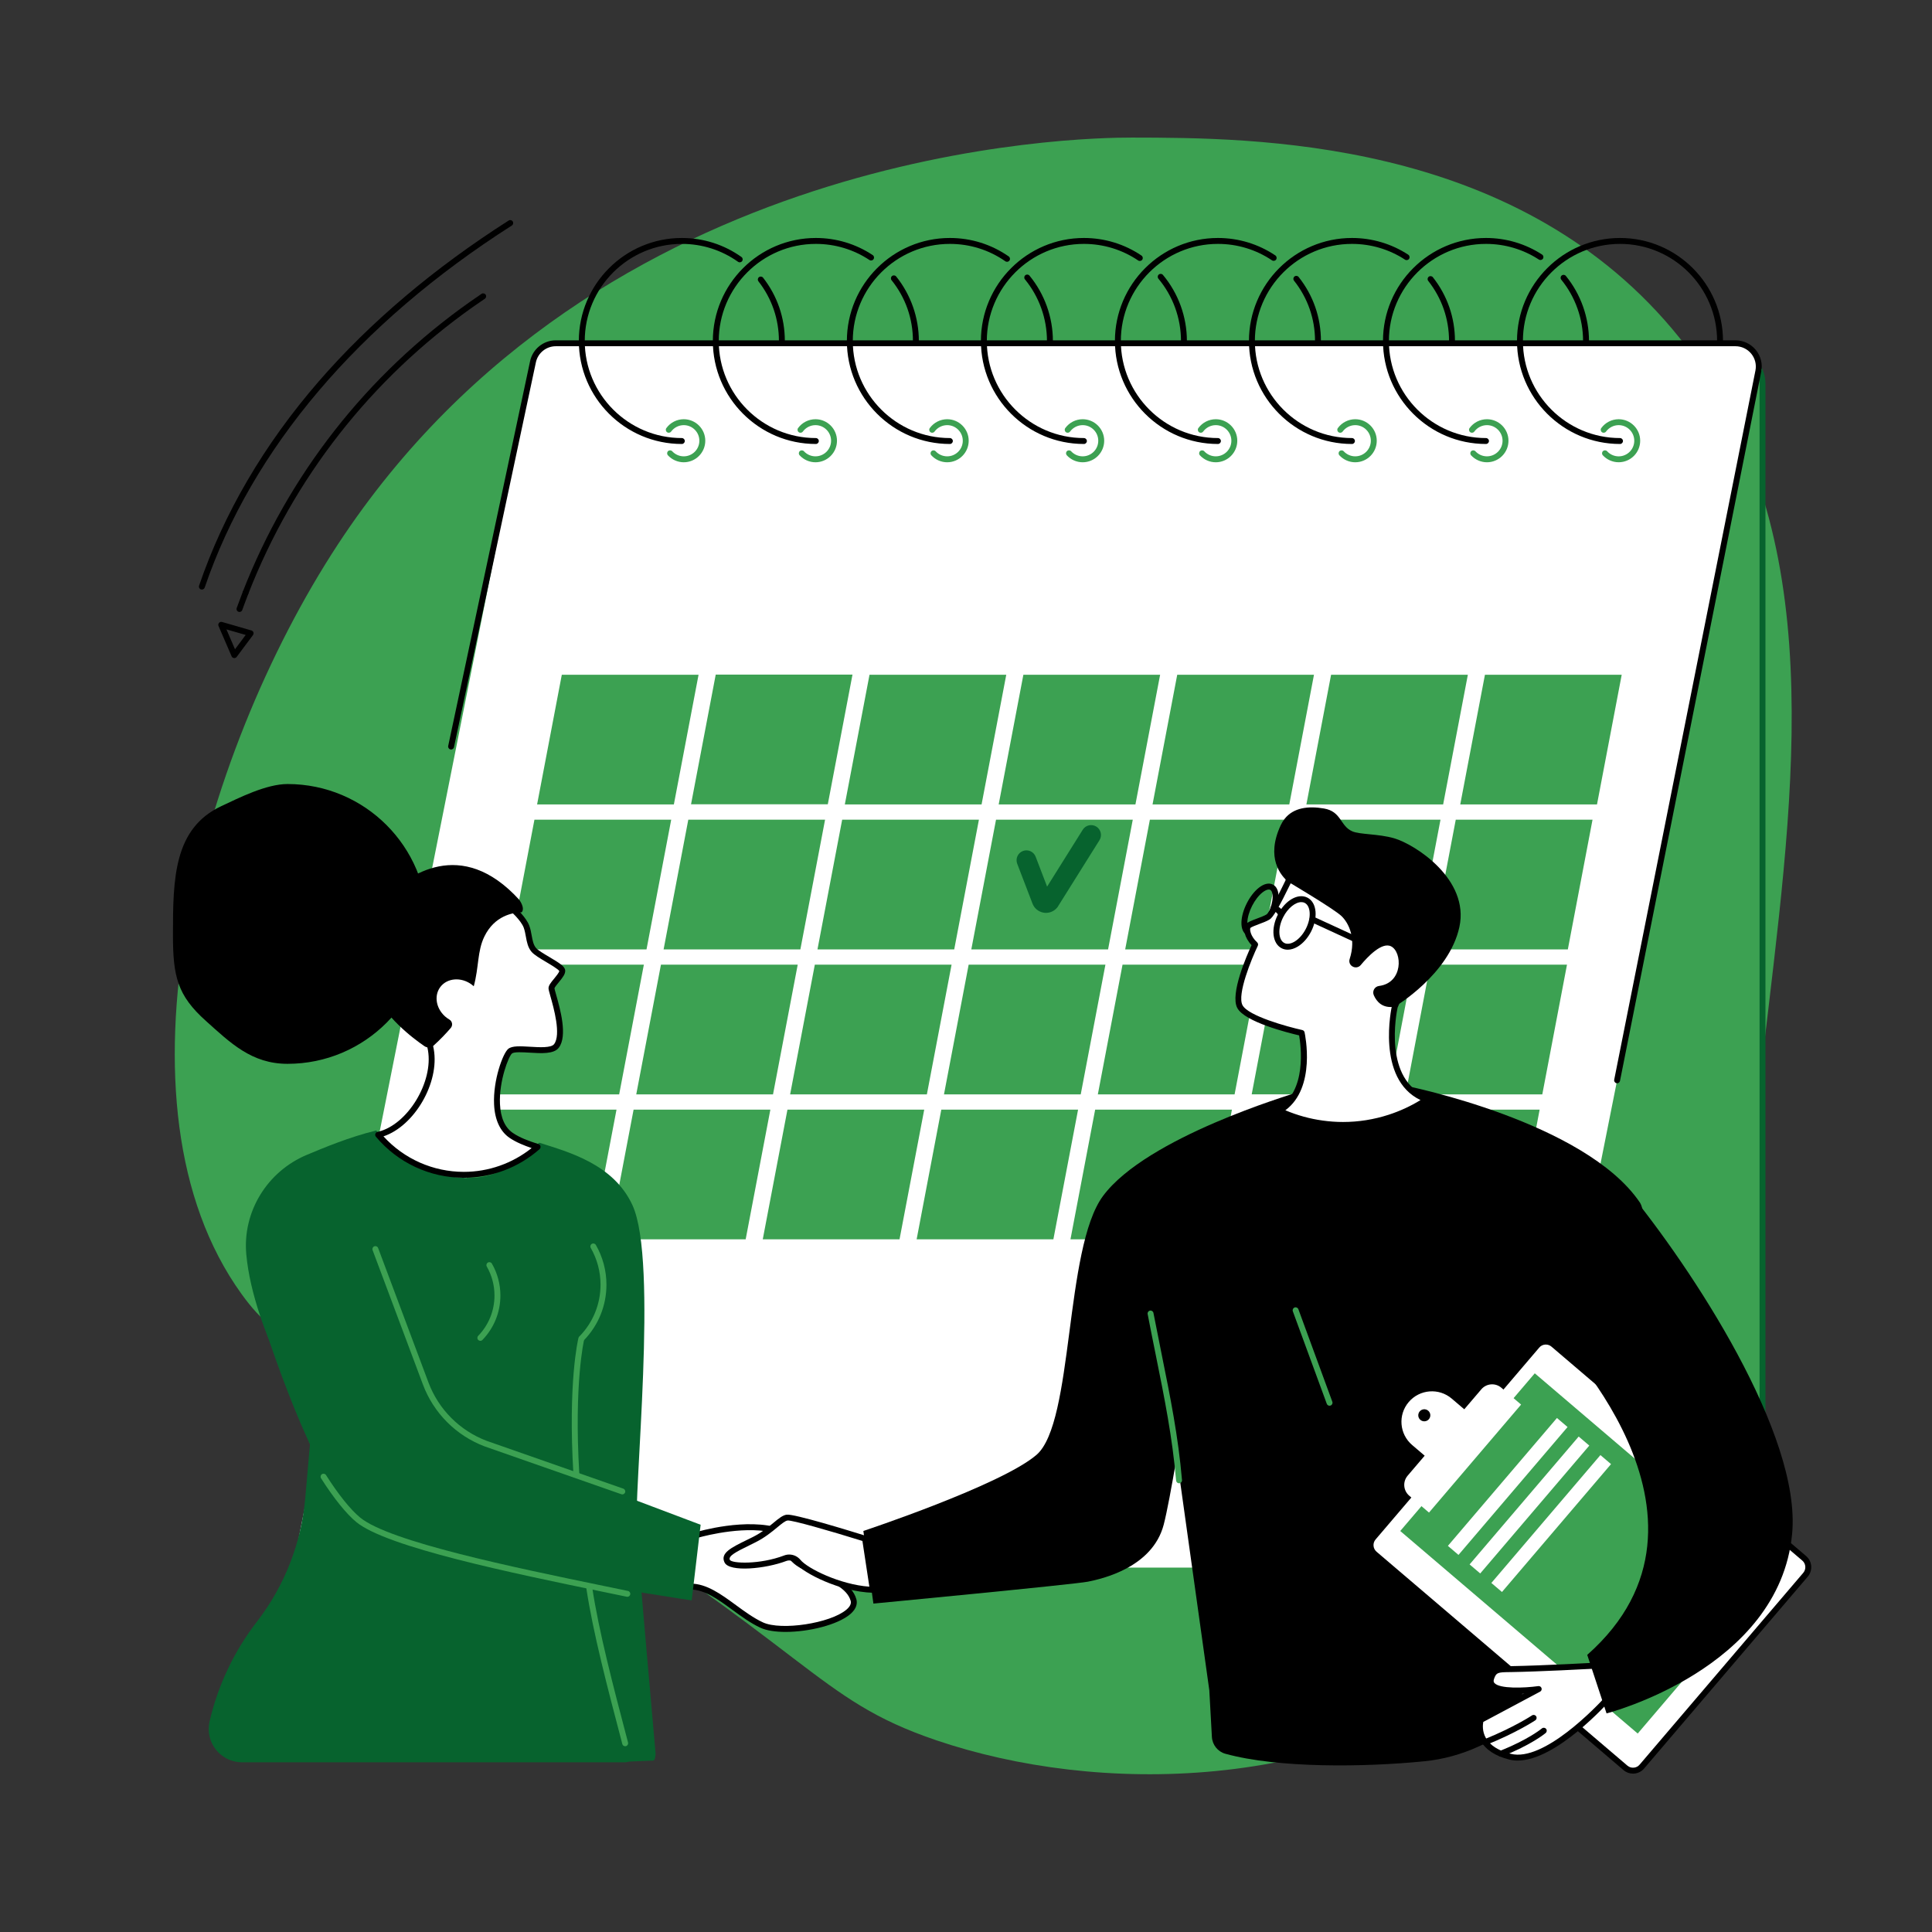 <svg xmlns="http://www.w3.org/2000/svg" xmlns:xlink="http://www.w3.org/1999/xlink" width="500" zoomAndPan="magnify" viewBox="0 0 375 375" height="500" preserveAspectRatio="xMidYMid meet" version="1.0"><rect x="0" y="0" width="375" height="375" fill="#333333" stroke="none"/><defs><clipPath id="faf6cc5843"><path d="M 33 26.625 L 348 26.625 L 348 345 L 33 345 Z M 33 26.625 " clip-rule="nonzero"/></clipPath></defs><g clip-path="url(#faf6cc5843)"><path fill="#3ca152" d="M 219.719 26.703 C 209.516 26.688 116.449 28.121 65.594 105.652 C 38.523 146.922 20.359 214.41 46.895 251.184 C 54.73 262.043 58.84 259.652 100.723 285.355 C 158.219 320.637 157.949 329.719 181.754 337.793 C 212.738 348.305 258.52 348.281 292.812 322.473 C 331.727 293.195 337.48 244.535 343.242 195.801 C 348.898 147.969 354.629 99.512 324.547 63.82 C 293.355 26.82 243.227 26.738 219.719 26.703 " fill-opacity="1" fill-rule="nonzero"/></g><path fill="#3ca152" d="M 297.035 291.016 L 336.223 291.016 C 339.469 291.016 342.102 288.406 342.102 285.191 L 342.102 75.121 C 342.102 71.535 339.168 68.625 335.551 68.625 L 236.254 68.625 L 297.035 291.016 " fill-opacity="1" fill-rule="nonzero"/><path fill="#3ca152" d="M 342.102 236.039 L 342.102 73.242 C 342.102 72.781 342.055 72.328 341.965 71.895 L 342.102 236.039 " fill-opacity="1" fill-rule="nonzero"/><path fill="#07632e" d="M 336.223 291.59 L 297.035 291.59 C 296.719 291.59 296.465 291.332 296.465 291.016 C 296.465 290.699 296.719 290.441 297.035 290.441 L 336.223 290.441 C 339.152 290.441 341.531 288.078 341.531 285.172 L 341.531 74.492 C 341.531 71.219 338.848 68.555 335.551 68.555 L 236.254 68.555 C 235.934 68.555 235.68 68.297 235.68 67.98 C 235.68 67.664 235.934 67.406 236.254 67.406 L 335.551 67.406 C 339.48 67.406 342.676 70.586 342.676 74.492 L 342.676 285.172 C 342.676 288.711 339.781 291.59 336.223 291.59 " fill-opacity="1" fill-rule="nonzero"/><path fill="#3ca152" d="M 341.965 71.895 C 341.344 68.922 338.707 66.691 335.551 66.691 L 236.254 66.691 L 341.965 71.895 " fill-opacity="1" fill-rule="nonzero"/><path fill="#ffffff" d="M 295.77 300.629 C 295.348 302.746 293.488 304.273 291.328 304.273 L 62.352 304.273 C 59.5 304.273 57.359 301.668 57.914 298.871 L 103.441 70.277 C 103.859 68.156 105.719 66.629 107.879 66.629 L 336.855 66.629 C 339.707 66.629 341.848 69.234 341.293 72.031 L 295.77 300.629 " fill-opacity="1" fill-rule="nonzero"/><path fill="#000000" d="M 313.879 210.262 C 313.844 210.262 313.805 210.258 313.766 210.25 C 313.457 210.188 313.254 209.887 313.316 209.574 L 340.73 71.918 C 340.961 70.758 340.66 69.562 339.91 68.645 C 339.152 67.727 338.043 67.203 336.855 67.203 L 107.879 67.203 C 106 67.203 104.367 68.543 104.004 70.387 L 88.121 145.02 C 88.055 145.332 87.75 145.531 87.438 145.465 C 87.129 145.398 86.93 145.094 86.996 144.781 L 102.879 70.156 C 103.348 67.785 105.453 66.055 107.879 66.055 L 336.855 66.055 C 338.387 66.055 339.82 66.734 340.797 67.918 C 341.766 69.102 342.152 70.641 341.855 72.145 L 314.441 209.797 C 314.387 210.07 314.148 210.262 313.879 210.262 " fill-opacity="1" fill-rule="nonzero"/><path fill="#3ca152" d="M 93.633 212.418 L 98.426 187.242 L 124.973 187.242 L 120.18 212.418 L 93.633 212.418 " fill-opacity="1" fill-rule="nonzero"/><path fill="#3ca152" d="M 123.496 212.418 L 128.289 187.242 L 154.836 187.242 L 150.043 212.418 L 123.496 212.418 " fill-opacity="1" fill-rule="nonzero"/><path fill="#3ca152" d="M 153.363 212.418 L 158.156 187.242 L 184.699 187.242 L 179.906 212.418 L 153.363 212.418 " fill-opacity="1" fill-rule="nonzero"/><path fill="#3ca152" d="M 183.227 212.418 L 188.016 187.242 L 214.562 187.242 L 209.77 212.418 L 183.227 212.418 " fill-opacity="1" fill-rule="nonzero"/><path fill="#3ca152" d="M 213.09 212.418 L 217.883 187.242 L 244.426 187.242 L 239.633 212.418 L 213.09 212.418 " fill-opacity="1" fill-rule="nonzero"/><path fill="#3ca152" d="M 242.953 212.414 L 247.742 187.242 L 274.289 187.242 L 269.496 212.414 L 242.953 212.414 " fill-opacity="1" fill-rule="nonzero"/><path fill="#3ca152" d="M 272.816 212.418 L 277.609 187.242 L 304.152 187.242 L 299.359 212.418 L 272.816 212.418 " fill-opacity="1" fill-rule="nonzero"/><path fill="#3ca152" d="M 88.324 240.551 L 93.117 215.379 L 119.664 215.379 L 114.871 240.551 L 88.324 240.551 " fill-opacity="1" fill-rule="nonzero"/><path fill="#3ca152" d="M 118.188 240.551 L 122.98 215.379 L 149.527 215.379 L 144.734 240.551 L 118.188 240.551 " fill-opacity="1" fill-rule="nonzero"/><path fill="#3ca152" d="M 148.051 240.551 L 152.844 215.379 L 179.391 215.379 L 174.598 240.551 L 148.051 240.551 " fill-opacity="1" fill-rule="nonzero"/><path fill="#3ca152" d="M 177.918 240.551 L 182.707 215.379 L 209.254 215.379 L 204.461 240.551 L 177.918 240.551 " fill-opacity="1" fill-rule="nonzero"/><path fill="#3ca152" d="M 207.777 240.551 L 212.57 215.379 L 239.117 215.379 L 234.324 240.551 L 207.777 240.551 " fill-opacity="1" fill-rule="nonzero"/><path fill="#3ca152" d="M 237.645 240.551 L 242.438 215.379 L 268.98 215.379 L 264.188 240.551 L 237.645 240.551 " fill-opacity="1" fill-rule="nonzero"/><path fill="#3ca152" d="M 267.508 240.551 L 272.301 215.379 L 298.844 215.379 L 294.051 240.551 L 267.508 240.551 " fill-opacity="1" fill-rule="nonzero"/><path fill="#3ca152" d="M 104.25 156.141 L 109.047 130.965 L 135.59 130.965 L 130.797 156.141 L 104.25 156.141 " fill-opacity="1" fill-rule="nonzero"/><path fill="#3ca152" d="M 134.129 156.113 L 138.922 130.938 L 165.469 130.938 L 160.676 156.113 L 134.129 156.113 " fill-opacity="1" fill-rule="nonzero"/><path fill="#3ca152" d="M 163.98 156.141 L 168.773 130.965 L 195.316 130.965 L 190.523 156.141 L 163.98 156.141 " fill-opacity="1" fill-rule="nonzero"/><path fill="#3ca152" d="M 193.844 156.141 L 198.637 130.965 L 225.18 130.965 L 220.387 156.141 L 193.844 156.141 " fill-opacity="1" fill-rule="nonzero"/><path fill="#3ca152" d="M 223.707 156.141 L 228.5 130.965 L 255.043 130.965 L 250.25 156.141 L 223.707 156.141 " fill-opacity="1" fill-rule="nonzero"/><path fill="#3ca152" d="M 253.57 156.141 L 258.363 130.965 L 284.91 130.965 L 280.113 156.141 L 253.57 156.141 " fill-opacity="1" fill-rule="nonzero"/><path fill="#3ca152" d="M 283.434 156.141 L 288.227 130.965 L 314.773 130.965 L 309.977 156.141 L 283.434 156.141 " fill-opacity="1" fill-rule="nonzero"/><path fill="#3ca152" d="M 98.941 184.277 L 103.734 159.102 L 130.281 159.102 L 125.488 184.277 L 98.941 184.277 " fill-opacity="1" fill-rule="nonzero"/><path fill="#3ca152" d="M 128.805 184.277 L 133.598 159.102 L 160.145 159.102 L 155.352 184.277 L 128.805 184.277 " fill-opacity="1" fill-rule="nonzero"/><path fill="#3ca152" d="M 158.672 184.277 L 163.465 159.102 L 190.008 159.102 L 185.215 184.277 L 158.672 184.277 " fill-opacity="1" fill-rule="nonzero"/><path fill="#3ca152" d="M 188.531 184.277 L 193.328 159.102 L 219.871 159.102 L 215.078 184.277 L 188.531 184.277 " fill-opacity="1" fill-rule="nonzero"/><path fill="#3ca152" d="M 218.398 184.277 L 223.191 159.102 L 249.734 159.102 L 244.941 184.277 L 218.398 184.277 " fill-opacity="1" fill-rule="nonzero"/><path fill="#3ca152" d="M 277.77 184.277 L 282.562 159.102 L 309.109 159.102 L 304.316 184.277 L 277.77 184.277 " fill-opacity="1" fill-rule="nonzero"/><path fill="#3ca152" d="M 248.262 184.277 L 253.055 159.102 L 279.598 159.102 L 274.805 184.277 L 248.262 184.277 " fill-opacity="1" fill-rule="nonzero"/><path fill="#000000" d="M 151.762 66.758 C 151.445 66.758 151.188 66.5 151.188 66.184 C 151.188 61.945 149.812 57.941 147.215 54.609 C 147.02 54.355 147.062 53.996 147.312 53.801 C 147.562 53.605 147.926 53.652 148.117 53.902 C 150.875 57.438 152.336 61.688 152.336 66.184 C 152.336 66.5 152.078 66.758 151.762 66.758 " fill-opacity="1" fill-rule="nonzero"/><path fill="#000000" d="M 132.344 86.176 C 121.32 86.176 112.352 77.207 112.352 66.184 C 112.352 55.16 121.32 46.191 132.344 46.191 C 136.52 46.191 140.52 47.469 143.914 49.879 C 144.172 50.062 144.234 50.418 144.047 50.68 C 143.863 50.938 143.508 50.996 143.25 50.812 C 140.051 48.539 136.281 47.34 132.344 47.34 C 121.953 47.34 113.5 55.793 113.5 66.184 C 113.5 76.574 121.953 85.027 132.344 85.027 C 132.66 85.027 132.918 85.285 132.918 85.602 C 132.918 85.918 132.66 86.176 132.344 86.176 " fill-opacity="1" fill-rule="nonzero"/><path fill="#000000" d="M 177.773 66.758 C 177.457 66.758 177.199 66.5 177.199 66.184 C 177.199 61.844 175.766 57.766 173.051 54.387 C 172.855 54.141 172.895 53.777 173.141 53.578 C 173.387 53.379 173.746 53.418 173.949 53.668 C 176.785 57.199 178.348 61.645 178.348 66.184 C 178.348 66.5 178.094 66.758 177.773 66.758 " fill-opacity="1" fill-rule="nonzero"/><path fill="#000000" d="M 158.359 86.176 C 147.332 86.176 138.363 77.207 138.363 66.184 C 138.363 55.16 147.332 46.191 158.359 46.191 C 162.305 46.191 166.117 47.34 169.391 49.512 C 169.656 49.684 169.73 50.043 169.555 50.305 C 169.379 50.57 169.023 50.645 168.758 50.465 C 165.672 48.422 162.074 47.34 158.359 47.34 C 147.969 47.34 139.512 55.793 139.512 66.184 C 139.512 76.574 147.969 85.027 158.359 85.027 C 158.676 85.027 158.93 85.285 158.93 85.602 C 158.93 85.918 158.676 86.176 158.359 86.176 " fill-opacity="1" fill-rule="nonzero"/><path fill="#000000" d="M 203.789 66.758 C 203.473 66.758 203.215 66.5 203.215 66.184 C 203.215 61.832 201.699 57.586 198.941 54.23 C 198.738 53.984 198.773 53.621 199.016 53.422 C 199.266 53.219 199.625 53.254 199.824 53.5 C 202.754 57.062 204.367 61.566 204.367 66.184 C 204.367 66.5 204.109 66.758 203.789 66.758 " fill-opacity="1" fill-rule="nonzero"/><path fill="#000000" d="M 184.371 86.176 C 173.348 86.176 164.379 77.207 164.379 66.184 C 164.379 55.16 173.348 46.191 184.371 46.191 C 188.48 46.191 192.43 47.43 195.793 49.773 C 196.051 49.953 196.117 50.309 195.934 50.57 C 195.754 50.832 195.395 50.895 195.133 50.711 C 191.969 48.504 188.246 47.34 184.371 47.34 C 173.98 47.34 165.527 55.793 165.527 66.184 C 165.527 76.574 173.98 85.027 184.371 85.027 C 184.688 85.027 184.945 85.285 184.945 85.602 C 184.945 85.918 184.688 86.176 184.371 86.176 " fill-opacity="1" fill-rule="nonzero"/><path fill="#000000" d="M 229.805 66.758 C 229.488 66.758 229.23 66.5 229.23 66.184 C 229.23 61.77 227.676 57.477 224.848 54.098 C 224.645 53.855 224.676 53.492 224.918 53.289 C 225.16 53.086 225.523 53.117 225.727 53.363 C 228.727 56.949 230.375 61.504 230.375 66.184 C 230.375 66.5 230.121 66.758 229.805 66.758 " fill-opacity="1" fill-rule="nonzero"/><path fill="#000000" d="M 210.387 86.176 C 199.359 86.176 190.395 77.207 190.395 66.184 C 190.395 55.16 199.359 46.191 210.387 46.191 C 214.391 46.191 218.258 47.371 221.562 49.605 C 221.824 49.785 221.895 50.141 221.715 50.402 C 221.539 50.664 221.184 50.734 220.922 50.559 C 217.805 48.453 214.16 47.34 210.387 47.34 C 199.996 47.34 191.543 55.793 191.543 66.184 C 191.543 76.574 199.996 85.027 210.387 85.027 C 210.703 85.027 210.961 85.285 210.961 85.602 C 210.961 85.918 210.703 86.176 210.387 86.176 " fill-opacity="1" fill-rule="nonzero"/><path fill="#000000" d="M 255.82 66.758 C 255.5 66.758 255.246 66.504 255.246 66.184 C 255.246 61.883 253.832 57.836 251.164 54.473 C 250.969 54.227 251.012 53.867 251.258 53.668 C 251.508 53.473 251.867 53.512 252.062 53.762 C 254.898 57.328 256.391 61.621 256.391 66.184 C 256.391 66.504 256.133 66.758 255.82 66.758 " fill-opacity="1" fill-rule="nonzero"/><path fill="#000000" d="M 236.398 86.176 C 225.375 86.176 216.406 77.207 216.406 66.184 C 216.406 55.16 225.375 46.191 236.398 46.191 C 240.391 46.191 244.242 47.363 247.543 49.578 C 247.805 49.758 247.875 50.113 247.695 50.379 C 247.52 50.641 247.164 50.711 246.902 50.535 C 243.793 48.445 240.16 47.34 236.398 47.34 C 226.012 47.34 217.555 55.793 217.555 66.184 C 217.555 76.574 226.012 85.027 236.398 85.027 C 236.719 85.027 236.973 85.285 236.973 85.602 C 236.973 85.918 236.719 86.176 236.398 86.176 " fill-opacity="1" fill-rule="nonzero"/><path fill="#000000" d="M 281.832 66.758 C 281.516 66.758 281.258 66.5 281.258 66.184 C 281.258 61.906 279.859 57.875 277.219 54.523 C 277.023 54.277 277.066 53.914 277.312 53.719 C 277.562 53.523 277.926 53.566 278.121 53.812 C 280.926 57.371 282.406 61.648 282.406 66.184 C 282.406 66.5 282.148 66.758 281.832 66.758 " fill-opacity="1" fill-rule="nonzero"/><path fill="#000000" d="M 262.414 86.176 C 251.391 86.176 242.422 77.207 242.422 66.184 C 242.422 55.16 251.391 46.191 262.414 46.191 C 266.312 46.191 270.094 47.312 273.34 49.438 C 273.605 49.609 273.68 49.969 273.504 50.23 C 273.332 50.5 272.977 50.57 272.715 50.398 C 269.652 48.395 266.09 47.34 262.414 47.34 C 252.023 47.34 243.57 55.793 243.57 66.184 C 243.57 76.574 252.023 85.027 262.414 85.027 C 262.73 85.027 262.988 85.285 262.988 85.602 C 262.988 85.918 262.73 86.176 262.414 86.176 " fill-opacity="1" fill-rule="nonzero"/><path fill="#000000" d="M 307.848 66.758 C 307.531 66.758 307.273 66.5 307.273 66.184 C 307.273 61.855 305.77 57.629 303.039 54.285 C 302.84 54.035 302.879 53.676 303.121 53.477 C 303.367 53.273 303.73 53.312 303.93 53.555 C 306.824 57.105 308.422 61.594 308.422 66.184 C 308.422 66.5 308.164 66.758 307.848 66.758 " fill-opacity="1" fill-rule="nonzero"/><path fill="#000000" d="M 288.43 86.176 C 277.406 86.176 268.438 77.207 268.438 66.184 C 268.438 55.16 277.406 46.191 288.43 46.191 C 292.309 46.191 296.074 47.305 299.316 49.41 C 299.582 49.586 299.656 49.941 299.484 50.207 C 299.309 50.473 298.953 50.547 298.688 50.375 C 295.637 48.391 292.086 47.34 288.43 47.34 C 278.039 47.34 269.586 55.793 269.586 66.184 C 269.586 76.574 278.039 85.027 288.43 85.027 C 288.746 85.027 289.004 85.285 289.004 85.602 C 289.004 85.918 288.746 86.176 288.43 86.176 " fill-opacity="1" fill-rule="nonzero"/><path fill="#000000" d="M 314.445 86.176 C 303.422 86.176 294.449 77.207 294.449 66.184 C 294.449 55.16 303.422 46.191 314.445 46.191 C 325.469 46.191 334.434 55.16 334.434 66.184 C 334.434 66.5 334.176 66.758 333.859 66.758 C 333.547 66.758 333.289 66.5 333.289 66.184 C 333.289 55.793 324.836 47.34 314.445 47.34 C 304.055 47.34 295.598 55.793 295.598 66.184 C 295.598 76.574 304.055 85.027 314.445 85.027 C 314.762 85.027 315.016 85.285 315.016 85.602 C 315.016 85.918 314.762 86.176 314.445 86.176 " fill-opacity="1" fill-rule="nonzero"/><path fill="#3ca152" d="M 132.715 89.727 C 131.551 89.727 130.43 89.234 129.641 88.375 C 129.426 88.137 129.441 87.777 129.672 87.562 C 129.906 87.348 130.27 87.363 130.484 87.598 C 131.059 88.219 131.871 88.574 132.715 88.574 C 134.387 88.574 135.746 87.219 135.746 85.547 C 135.746 83.879 134.387 82.52 132.715 82.52 C 131.754 82.52 130.84 82.984 130.27 83.762 C 130.082 84.02 129.723 84.074 129.469 83.887 C 129.211 83.699 129.156 83.34 129.344 83.086 C 130.129 82.012 131.387 81.371 132.715 81.371 C 135.02 81.371 136.895 83.246 136.895 85.547 C 136.895 87.852 135.02 89.727 132.715 89.727 " fill-opacity="1" fill-rule="nonzero"/><path fill="#3ca152" d="M 158.281 89.727 C 157.117 89.727 155.992 89.234 155.203 88.371 C 154.988 88.137 155.004 87.777 155.238 87.562 C 155.473 87.348 155.836 87.363 156.051 87.598 C 156.621 88.219 157.438 88.574 158.281 88.574 C 159.953 88.574 161.312 87.219 161.312 85.547 C 161.312 83.879 159.953 82.52 158.281 82.52 C 157.32 82.52 156.406 82.984 155.836 83.762 C 155.648 84.02 155.289 84.074 155.035 83.887 C 154.777 83.699 154.723 83.34 154.906 83.086 C 155.691 82.012 156.953 81.371 158.281 81.371 C 160.586 81.371 162.457 83.246 162.457 85.547 C 162.457 87.852 160.586 89.727 158.281 89.727 " fill-opacity="1" fill-rule="nonzero"/><path fill="#3ca152" d="M 183.848 89.727 C 182.68 89.727 181.559 89.234 180.77 88.375 C 180.555 88.137 180.57 87.777 180.805 87.562 C 181.035 87.348 181.402 87.363 181.613 87.598 C 182.188 88.219 183 88.574 183.848 88.574 C 185.516 88.574 186.875 87.219 186.875 85.547 C 186.875 83.879 185.516 82.52 183.848 82.52 C 182.887 82.52 181.969 82.984 181.398 83.762 C 181.211 84.02 180.855 84.074 180.598 83.887 C 180.344 83.699 180.285 83.34 180.473 83.086 C 181.258 82.012 182.52 81.371 183.848 81.371 C 186.148 81.371 188.023 83.246 188.023 85.547 C 188.023 87.852 186.148 89.727 183.848 89.727 " fill-opacity="1" fill-rule="nonzero"/><path fill="#3ca152" d="M 210.145 89.727 C 208.98 89.727 207.855 89.234 207.066 88.375 C 206.855 88.137 206.867 87.777 207.102 87.562 C 207.336 87.348 207.699 87.363 207.914 87.598 C 208.484 88.219 209.297 88.574 210.145 88.574 C 211.816 88.574 213.172 87.219 213.172 85.547 C 213.172 83.879 211.816 82.52 210.145 82.52 C 209.184 82.52 208.27 82.984 207.699 83.762 C 207.512 84.02 207.152 84.074 206.898 83.887 C 206.641 83.699 206.586 83.34 206.773 83.086 C 207.555 82.012 208.816 81.371 210.145 81.371 C 212.449 81.371 214.324 83.246 214.324 85.547 C 214.324 87.852 212.449 89.727 210.145 89.727 " fill-opacity="1" fill-rule="nonzero"/><path fill="#3ca152" d="M 235.98 89.727 C 234.812 89.727 233.691 89.234 232.902 88.375 C 232.688 88.137 232.703 87.777 232.938 87.562 C 233.172 87.348 233.535 87.363 233.75 87.598 C 234.32 88.219 235.133 88.574 235.98 88.574 C 237.652 88.574 239.008 87.219 239.008 85.547 C 239.008 83.879 237.652 82.52 235.98 82.52 C 235.02 82.52 234.105 82.984 233.535 83.762 C 233.348 84.02 232.984 84.074 232.73 83.887 C 232.477 83.699 232.422 83.34 232.605 83.086 C 233.391 82.012 234.652 81.371 235.98 81.371 C 238.285 81.371 240.156 83.246 240.156 85.547 C 240.156 87.852 238.285 89.727 235.98 89.727 " fill-opacity="1" fill-rule="nonzero"/><path fill="#3ca152" d="M 263.051 89.727 C 261.883 89.727 260.762 89.234 259.973 88.375 C 259.758 88.137 259.773 87.777 260.008 87.562 C 260.242 87.348 260.605 87.363 260.816 87.598 C 261.391 88.219 262.203 88.574 263.051 88.574 C 264.719 88.574 266.078 87.219 266.078 85.547 C 266.078 83.879 264.719 82.52 263.051 82.52 C 262.086 82.52 261.172 82.984 260.605 83.762 C 260.418 84.02 260.055 84.074 259.801 83.887 C 259.547 83.699 259.488 83.34 259.676 83.086 C 260.461 82.012 261.723 81.371 263.051 81.371 C 265.355 81.371 267.227 83.246 267.227 85.547 C 267.227 87.852 265.355 89.727 263.051 89.727 " fill-opacity="1" fill-rule="nonzero"/><path fill="#3ca152" d="M 288.613 89.727 C 287.449 89.727 286.328 89.234 285.535 88.375 C 285.324 88.137 285.34 87.777 285.57 87.562 C 285.805 87.348 286.168 87.363 286.383 87.598 C 286.957 88.219 287.77 88.574 288.613 88.574 C 290.281 88.574 291.645 87.219 291.645 85.547 C 291.645 83.879 290.281 82.52 288.613 82.52 C 287.652 82.52 286.738 82.984 286.168 83.762 C 285.98 84.02 285.621 84.074 285.367 83.887 C 285.113 83.699 285.055 83.34 285.242 83.086 C 286.027 82.012 287.285 81.371 288.613 81.371 C 290.918 81.371 292.793 83.246 292.793 85.547 C 292.793 87.852 290.918 89.727 288.613 89.727 " fill-opacity="1" fill-rule="nonzero"/><path fill="#3ca152" d="M 314.18 89.723 C 313.016 89.723 311.895 89.23 311.105 88.371 C 310.891 88.137 310.906 87.773 311.141 87.559 C 311.371 87.344 311.734 87.359 311.949 87.594 C 312.52 88.219 313.336 88.578 314.18 88.578 C 315.852 88.578 317.211 87.219 317.211 85.547 C 317.211 83.879 315.852 82.52 314.18 82.52 C 313.219 82.52 312.305 82.984 311.734 83.762 C 311.547 84.02 311.188 84.074 310.934 83.887 C 310.676 83.699 310.621 83.34 310.809 83.086 C 311.594 82.012 312.852 81.371 314.18 81.371 C 316.484 81.371 318.359 83.246 318.359 85.547 C 318.359 87.852 316.484 89.723 314.18 89.723 " fill-opacity="1" fill-rule="nonzero"/><path fill="#07632e" d="M 203.023 177.188 C 202.852 177.188 202.68 177.172 202.508 177.137 C 201.52 176.953 200.711 176.258 200.379 175.312 L 197.441 167.652 C 197.062 166.664 197.555 165.559 198.543 165.18 C 199.531 164.801 200.637 165.293 201.016 166.281 L 203.242 172.094 L 210.16 161.051 C 210.723 160.152 211.902 159.883 212.801 160.445 C 213.695 161.004 213.965 162.188 213.406 163.082 L 205.27 176.066 L 205.191 176.164 C 204.652 176.816 203.855 177.188 203.023 177.188 " fill-opacity="1" fill-rule="nonzero"/><path fill="#000000" d="M 47.664 115.629 C 47.594 115.629 47.523 115.617 47.457 115.59 C 47.16 115.473 47.016 115.141 47.129 114.844 C 55.969 92.176 71.191 72.738 91.148 58.637 C 91.906 58.098 92.688 57.559 93.465 57.035 C 93.727 56.859 94.082 56.926 94.262 57.191 C 94.438 57.453 94.371 57.809 94.105 57.988 C 93.336 58.508 92.562 59.043 91.809 59.57 C 72.035 73.547 56.957 92.801 48.199 115.262 C 48.109 115.488 47.895 115.629 47.664 115.629 " fill-opacity="1" fill-rule="nonzero"/><path fill="#000000" d="M 46.484 118.781 C 46.422 118.781 46.355 118.77 46.293 118.746 C 45.992 118.641 45.836 118.312 45.945 118.012 C 46.32 116.969 46.719 115.902 47.129 114.844 C 47.246 114.551 47.578 114.402 47.875 114.52 C 48.168 114.633 48.316 114.965 48.199 115.262 C 47.793 116.309 47.395 117.363 47.023 118.398 C 46.941 118.637 46.719 118.781 46.484 118.781 " fill-opacity="1" fill-rule="nonzero"/><path fill="#000000" d="M 39.188 114.434 C 39.125 114.434 39.062 114.426 39 114.406 C 38.699 114.305 38.539 113.977 38.641 113.676 C 43.449 99.609 51.246 86.289 61.824 74.078 C 71.77 62.598 84.188 52.078 98.73 42.805 C 98.996 42.637 99.352 42.715 99.523 42.98 C 99.695 43.25 99.617 43.605 99.348 43.773 C 69.562 62.766 48.945 87.066 39.73 114.047 C 39.648 114.289 39.426 114.434 39.188 114.434 " fill-opacity="1" fill-rule="nonzero"/><path fill="#000000" d="M 43.953 122.164 L 45.613 126.023 L 47.688 123.242 Z M 45.48 127.734 C 45.457 127.734 45.438 127.734 45.414 127.73 C 45.211 127.707 45.035 127.578 44.953 127.387 L 42.418 121.504 C 42.328 121.301 42.367 121.066 42.512 120.898 C 42.66 120.73 42.891 120.664 43.105 120.727 L 48.801 122.371 C 48.984 122.422 49.125 122.559 49.188 122.738 C 49.246 122.918 49.215 123.113 49.102 123.266 L 45.941 127.504 C 45.832 127.648 45.66 127.734 45.48 127.734 " fill-opacity="1" fill-rule="nonzero"/><path fill="#07632e" d="M 60.496 276.512 L 59.25 290.777 C 58.484 299.508 55.23 307.832 49.871 314.762 C 45.395 320.551 42.289 327.176 40.676 334.141 C 39.738 338.195 42.832 342.062 46.992 342.062 L 121.465 342.062 L 122.168 341.918 L 126.781 341.727 C 127.156 341.727 127.273 340.625 127.242 340.254 C 126.805 335.328 124.184 305.711 123.59 297.824 C 122.945 289.215 127.801 244.914 122.762 233.93 C 119.086 225.922 110.301 223.594 104.668 221.797 C 100.414 225.535 97.031 228.629 90.922 228.629 C 83.488 228.629 77.453 224.707 73.023 219.426 C 67.766 220.707 62.852 222.781 59.578 224.148 C 51.867 227.367 47.035 235.199 47.809 243.52 C 49.227 258.723 60.496 276.512 60.496 276.512 " fill-opacity="1" fill-rule="nonzero"/><path fill="#ffffff" d="M 135.227 297.949 C 135.227 297.949 144.883 295.059 151.363 297.246 C 151.363 297.246 152.141 301.402 154.887 303.375 C 157.633 305.348 164.539 306.543 165.668 310.562 C 166.793 314.578 152.703 317.676 147.84 315.422 C 142.977 313.168 138.75 307.953 134.031 307.953 C 129.309 307.953 135.227 297.949 135.227 297.949 " fill-opacity="1" fill-rule="nonzero"/><path fill="#000000" d="M 135.605 298.438 C 134.105 301.035 132.141 305.461 132.969 306.91 C 133.082 307.113 133.316 307.379 134.031 307.379 C 137.145 307.379 139.914 309.406 142.844 311.551 C 144.535 312.789 146.285 314.07 148.082 314.902 C 151.625 316.543 161.168 315.09 164.293 312.43 C 164.992 311.836 165.266 311.258 165.113 310.715 C 164.426 308.27 161.18 306.906 158.312 305.703 C 156.863 305.094 155.496 304.52 154.551 303.84 C 152.09 302.074 151.129 298.766 150.875 297.688 C 145.168 295.941 137.027 298.043 135.605 298.438 Z M 152.48 316.754 C 150.539 316.754 148.801 316.5 147.598 315.945 C 145.699 315.062 143.902 313.746 142.164 312.48 C 139.391 310.445 136.77 308.527 134.031 308.527 C 132.82 308.527 132.242 307.957 131.969 307.48 C 130.516 304.93 134.297 298.395 134.734 297.656 C 134.809 297.531 134.926 297.441 135.062 297.398 C 135.465 297.277 144.969 294.484 151.547 296.699 C 151.742 296.766 151.891 296.934 151.926 297.137 C 151.938 297.18 152.699 301.098 155.223 302.906 C 156.059 303.508 157.371 304.062 158.758 304.645 C 161.863 305.945 165.383 307.426 166.219 310.406 C 166.414 311.102 166.367 312.168 165.035 313.305 C 162.586 315.391 156.988 316.754 152.48 316.754 " fill-opacity="1" fill-rule="nonzero"/><path fill="#07632e" d="M 72.859 242.445 L 82.625 268.527 C 84.645 273.918 88.891 278.176 94.277 280.211 L 135.992 295.953 L 134.258 310.633 C 134.258 310.633 78.82 302.594 69.543 295.004 C 60.863 287.902 51.078 256.652 51.078 256.652 L 72.859 242.445 " fill-opacity="1" fill-rule="nonzero"/><path fill="#3ca152" d="M 121.77 309.938 C 121.73 309.938 121.691 309.934 121.652 309.926 C 120.199 309.621 118.684 309.309 117.125 308.988 C 99.406 305.332 75.141 300.324 69.18 295.449 C 67.234 293.859 64.734 290.75 62.312 286.926 C 62.145 286.66 62.223 286.305 62.492 286.133 C 62.758 285.965 63.113 286.047 63.281 286.312 C 65.641 290.039 68.055 293.043 69.906 294.559 C 75.648 299.258 99.754 304.23 117.355 307.863 C 118.918 308.188 120.434 308.5 121.883 308.801 C 122.195 308.863 122.395 309.168 122.328 309.48 C 122.273 309.75 122.035 309.938 121.77 309.938 " fill-opacity="1" fill-rule="nonzero"/><path fill="#3ca152" d="M 120.789 290.062 C 120.727 290.062 120.664 290.051 120.598 290.027 L 94.09 280.754 C 88.535 278.656 84.164 274.277 82.086 268.727 L 72.32 242.648 C 72.211 242.352 72.359 242.02 72.656 241.91 C 72.957 241.797 73.285 241.945 73.395 242.242 L 83.16 268.324 C 85.121 273.562 89.25 277.699 94.48 279.672 L 120.977 288.945 C 121.277 289.051 121.438 289.379 121.332 289.676 C 121.25 289.914 121.027 290.062 120.789 290.062 " fill-opacity="1" fill-rule="nonzero"/><path fill="#3ca152" d="M 121.344 338.941 C 121.09 338.941 120.859 338.773 120.789 338.516 L 120.746 338.34 C 117.844 327.305 115.102 316.887 113.789 308.156 C 113.742 307.84 113.961 307.547 114.273 307.5 C 114.586 307.453 114.879 307.672 114.926 307.984 C 116.23 316.652 118.961 327.047 121.855 338.047 L 121.902 338.223 C 121.98 338.531 121.797 338.844 121.492 338.926 C 121.441 338.938 121.395 338.941 121.344 338.941 " fill-opacity="1" fill-rule="nonzero"/><path fill="#3ca152" d="M 111.867 286.637 C 111.566 286.637 111.312 286.402 111.297 286.098 C 110.23 268.32 112.188 260.059 112.273 259.715 C 112.348 259.41 112.656 259.219 112.965 259.297 C 113.273 259.371 113.461 259.68 113.387 259.988 C 113.367 260.07 111.391 268.453 112.441 286.031 C 112.461 286.348 112.219 286.617 111.902 286.637 C 111.891 286.637 111.879 286.637 111.867 286.637 " fill-opacity="1" fill-rule="nonzero"/><path fill="#3ca152" d="M 93.23 260.254 C 93.09 260.254 92.945 260.199 92.832 260.094 C 92.605 259.875 92.598 259.512 92.82 259.281 C 94.859 257.172 95.98 254.391 95.98 251.453 C 95.98 249.484 95.465 247.543 94.488 245.844 C 94.328 245.57 94.422 245.219 94.699 245.059 C 94.973 244.902 95.324 244.996 95.48 245.273 C 96.559 247.145 97.129 249.281 97.129 251.453 C 97.129 254.688 95.891 257.754 93.645 260.078 C 93.531 260.195 93.383 260.254 93.23 260.254 " fill-opacity="1" fill-rule="nonzero"/><path fill="#3ca152" d="M 112.953 260.293 C 112.809 260.293 112.668 260.238 112.555 260.133 C 112.328 259.91 112.32 259.547 112.539 259.32 C 115.133 256.633 116.562 253.094 116.562 249.359 C 116.562 246.848 115.906 244.379 114.664 242.219 C 114.504 241.941 114.598 241.59 114.875 241.434 C 115.148 241.273 115.5 241.371 115.656 241.645 C 117 243.98 117.711 246.648 117.711 249.359 C 117.711 253.395 116.168 257.215 113.367 260.117 C 113.254 260.234 113.105 260.293 112.953 260.293 " fill-opacity="1" fill-rule="nonzero"/><path fill="#ffffff" d="M 109.133 188.395 C 109.051 187.473 104.617 185.551 103.613 184.379 C 102.609 183.211 102.777 181.453 102.191 179.863 C 101.609 178.273 99.406 176.34 99.406 176.34 C 87.105 161.473 73.242 177.906 73.242 177.906 C 70.309 182.004 71.359 188.031 72.82 191.453 C 75.648 198.082 83.418 202.746 83.418 202.746 C 83.5 203.082 83.57 203.414 83.629 203.738 C 84.734 209.965 79.715 218.73 73.566 220.219 C 73.508 220.23 73.457 220.246 73.398 220.262 C 77.383 225.008 83.352 228.031 90.035 228.031 C 95.527 228.031 100.527 225.977 104.348 222.617 C 102.469 222.016 100.711 221.383 99.25 220.398 C 93.867 216.77 97.676 205.117 99.016 204.031 C 100.352 202.941 106.629 204.801 108 203.02 C 110.02 200.395 107.043 192.574 107.043 191.82 C 107.043 191.465 107.535 190.879 108.039 190.27 C 108.598 189.59 109.176 188.875 109.133 188.395 " fill-opacity="1" fill-rule="nonzero"/><path fill="#000000" d="M 108.574 188.5 Z M 74.43 220.566 C 78.438 224.957 84.074 227.457 90.035 227.457 C 94.816 227.457 99.445 225.824 103.188 222.84 C 101.754 222.352 100.227 221.746 98.93 220.875 C 97.082 219.629 96.031 217.363 95.898 214.328 C 95.688 209.668 97.613 204.43 98.652 203.582 C 99.418 202.961 101.016 203.062 102.867 203.172 C 104.691 203.285 106.965 203.422 107.543 202.672 C 108.949 200.844 107.465 195.586 106.828 193.344 C 106.574 192.434 106.469 192.055 106.469 191.82 C 106.469 191.293 106.879 190.77 107.555 189.953 L 107.598 189.902 C 107.879 189.559 108.527 188.773 108.559 188.477 C 108.344 188.113 106.961 187.293 106.039 186.742 C 104.832 186.027 103.691 185.348 103.18 184.754 C 102.457 183.91 102.262 182.84 102.074 181.809 C 101.969 181.227 101.859 180.621 101.656 180.062 C 101.125 178.629 99.047 176.785 99.027 176.77 C 99.004 176.746 98.984 176.727 98.965 176.703 C 95.676 172.73 91.984 170.707 87.984 170.688 C 87.965 170.688 87.945 170.688 87.926 170.688 C 80.344 170.688 74.035 177.871 73.695 178.262 C 70.793 182.336 72.113 188.328 73.348 191.23 C 76.07 197.609 83.637 202.207 83.715 202.254 C 83.848 202.332 83.941 202.461 83.977 202.613 C 84.059 202.949 84.129 203.293 84.191 203.637 C 85.355 210.176 80.418 218.57 74.43 220.566 Z M 90.035 228.605 C 83.438 228.605 77.211 225.699 72.957 220.629 C 72.832 220.477 72.793 220.27 72.852 220.082 C 72.914 219.895 73.07 219.75 73.262 219.703 L 73.434 219.66 C 79.117 218.285 84.156 210.004 83.062 203.836 C 83.02 203.594 82.969 203.352 82.914 203.109 C 81.617 202.297 74.934 197.867 72.293 191.68 C 70.957 188.551 69.559 182.062 72.777 177.57 C 72.785 177.559 72.797 177.547 72.805 177.535 C 73.082 177.207 79.645 169.539 87.926 169.539 C 87.949 169.539 87.969 169.539 87.988 169.539 C 92.332 169.559 96.312 171.715 99.82 175.938 C 100.121 176.207 102.137 178.055 102.73 179.664 C 102.973 180.316 103.09 180.973 103.203 181.605 C 103.379 182.566 103.531 183.398 104.051 184.008 C 104.438 184.461 105.598 185.148 106.625 185.754 C 108.602 186.93 109.637 187.578 109.703 188.34 C 109.766 189.02 109.238 189.719 108.48 190.633 L 108.441 190.684 C 108.125 191.062 107.652 191.637 107.617 191.84 C 107.629 191.945 107.785 192.496 107.934 193.031 C 108.73 195.848 110.211 201.09 108.453 203.371 C 107.504 204.605 105.113 204.461 102.797 204.32 C 101.461 204.238 99.793 204.137 99.379 204.477 C 98.73 205 96.844 209.812 97.043 214.273 C 97.164 216.973 98.016 218.871 99.574 219.922 C 100.898 220.816 102.508 221.426 104.523 222.07 C 104.723 222.133 104.867 222.297 104.91 222.5 C 104.953 222.703 104.883 222.91 104.727 223.047 C 100.652 226.633 95.434 228.605 90.035 228.605 " fill-opacity="1" fill-rule="nonzero"/><path fill="#000000" d="M 33.57 181.449 C 33.57 170.57 33.715 160.805 42.953 156.473 C 46.449 154.832 51.695 152.18 55.812 152.18 C 70.809 152.18 82.969 164.336 82.969 179.332 C 82.969 194.332 70.809 206.488 55.812 206.488 C 48.852 206.488 44.758 202.457 39.953 198.148 C 34.406 193.18 33.57 189.484 33.57 181.449 " fill-opacity="1" fill-rule="nonzero"/><path fill="#000000" d="M 100.777 174.637 C 89.492 162.285 79.094 169.91 74.84 174.16 C 73.105 175.895 71.754 177.992 71.066 180.344 C 69.723 184.961 71.008 189 72.211 191.824 C 74.562 197.336 80.176 201.555 82.402 203.07 C 82.949 203.441 83.68 203.383 84.172 202.938 C 85.477 201.746 86.57 200.609 87.492 199.527 C 87.93 199.012 87.801 198.234 87.219 197.891 C 87.059 197.797 86.902 197.695 86.75 197.582 C 84.707 196.066 84.125 193.387 85.449 191.598 C 86.777 189.809 89.508 189.586 91.555 191.102 C 91.695 191.207 91.828 191.316 91.957 191.434 C 92.977 187.707 92.621 184.645 94.016 181.781 C 95.992 177.719 99.551 177.121 101.262 177.078 C 101.98 176.219 100.777 174.637 100.777 174.637 " fill-opacity="1" fill-rule="nonzero"/><path fill="#ffffff" d="M 167.906 298.656 C 167.906 298.656 154.113 294.348 152.773 294.562 C 151.434 294.773 149.742 297.168 146.359 298.859 C 142.977 300.551 140.441 301.535 141.145 303.016 C 141.773 304.332 147.969 304.145 152.402 302.453 C 153.297 302.109 154.316 302.395 154.922 303.133 C 156.406 304.941 163.23 308.391 169.414 308.582 L 167.906 298.656 " fill-opacity="1" fill-rule="nonzero"/><path fill="#000000" d="M 153.188 301.734 C 154.012 301.734 154.816 302.102 155.367 302.77 C 156.73 304.43 163.027 307.566 168.742 307.973 L 167.395 299.098 C 160.922 297.086 153.715 295.023 152.859 295.129 C 152.383 295.203 151.676 295.789 150.859 296.465 C 149.789 297.352 148.457 298.453 146.617 299.371 C 146.203 299.582 145.801 299.777 145.414 299.969 C 142.855 301.219 141.309 302.023 141.664 302.77 C 142.035 303.492 147.484 303.711 152.199 301.918 C 152.52 301.793 152.855 301.734 153.188 301.734 Z M 169.414 309.156 C 169.41 309.156 169.402 309.156 169.395 309.156 C 162.961 308.953 155.98 305.328 154.48 303.5 C 154.023 302.941 153.27 302.738 152.609 302.988 C 148.652 304.496 141.566 305.234 140.629 303.262 C 139.766 301.453 141.922 300.395 144.906 298.934 C 145.289 298.75 145.691 298.551 146.105 298.344 C 147.824 297.484 149.102 296.43 150.125 295.582 C 151.152 294.734 151.891 294.117 152.684 293.996 C 154.055 293.785 164.812 297.09 168.078 298.109 C 168.285 298.176 168.441 298.352 168.473 298.57 L 169.984 308.496 C 170.008 308.664 169.957 308.836 169.844 308.965 C 169.734 309.086 169.578 309.156 169.414 309.156 " fill-opacity="1" fill-rule="nonzero"/><path fill="#000000" d="M 318.285 233.383 C 307.633 217.719 273.074 210.801 273.043 210.789 C 270.445 212.531 254.297 213.633 251.238 212.203 C 250.938 212.375 222.57 220.68 214.09 232.148 C 206.562 242.328 208.465 276.109 201.188 282.383 C 194.359 288.27 167.578 297.16 167.578 297.16 L 169.527 311.254 C 169.527 311.254 208.441 307.543 211.168 307 C 213.891 306.453 223.699 304.273 225.879 295.922 C 226.504 293.52 227.418 288.609 228.398 282.836 L 234.727 328.082 L 235.227 337.129 C 235.312 338.672 236.363 339.996 237.852 340.406 C 248.059 343.219 264.746 343.027 276.441 341.863 C 280.062 341.504 283.594 340.543 286.902 339.035 L 292.797 336.355 C 294.121 335.758 295.012 334.48 295.121 333.035 L 300.539 262.27 C 300.539 262.27 301.773 265.488 303.57 270.387 C 310.797 290.152 322.242 239.199 318.285 233.383 " fill-opacity="1" fill-rule="nonzero"/><path fill="#3ca152" d="M 228.852 287.902 C 228.559 287.902 228.309 287.68 228.281 287.379 C 227.551 278.945 226.051 271.508 224.312 262.895 C 223.809 260.395 223.285 257.812 222.758 255.062 C 222.695 254.75 222.898 254.449 223.211 254.387 C 223.523 254.328 223.824 254.531 223.883 254.844 C 224.414 257.59 224.934 260.172 225.438 262.668 C 227.184 271.316 228.691 278.781 229.426 287.281 C 229.453 287.598 229.219 287.875 228.902 287.902 C 228.887 287.902 228.871 287.902 228.852 287.902 " fill-opacity="1" fill-rule="nonzero"/><path fill="#3ca152" d="M 258.066 272.852 C 257.832 272.852 257.613 272.707 257.527 272.477 L 250.938 254.523 C 250.828 254.227 250.98 253.895 251.277 253.785 C 251.574 253.676 251.902 253.828 252.016 254.125 L 258.605 272.082 C 258.715 272.379 258.559 272.707 258.262 272.816 C 258.195 272.84 258.133 272.852 258.066 272.852 " fill-opacity="1" fill-rule="nonzero"/><path fill="#000000" d="M 246.605 177.645 L 246.609 177.645 Z M 246.27 172.656 C 245.945 172.656 245.516 172.848 245.055 173.211 C 244.312 173.793 243.594 174.727 243.031 175.828 C 242.473 176.93 242.145 178.059 242.109 179.004 C 242.082 179.773 242.262 180.332 242.586 180.496 C 243.227 180.82 244.867 179.793 246.094 177.383 C 246.656 176.281 246.98 175.152 247.016 174.207 C 247.043 173.438 246.867 172.879 246.539 172.715 C 246.461 172.672 246.371 172.656 246.27 172.656 Z M 242.852 181.703 C 242.574 181.703 242.309 181.645 242.066 181.52 C 241.309 181.133 240.918 180.227 240.965 178.965 C 241.004 177.855 241.375 176.555 242.012 175.305 C 242.645 174.059 243.473 172.992 244.348 172.305 C 245.34 171.527 246.305 171.305 247.062 171.691 C 247.816 172.074 248.211 172.984 248.164 174.246 C 248.125 175.355 247.754 176.652 247.117 177.906 C 245.934 180.234 244.23 181.703 242.852 181.703 " fill-opacity="1" fill-rule="nonzero"/><path fill="#ffffff" d="M 260.676 218.352 C 263.844 218.352 266.887 217.84 269.738 216.91 C 272.316 216.07 274.742 214.895 276.957 213.414 C 267.336 210.039 270.723 195.395 270.723 195.395 C 277.988 179.395 272.34 169.203 263.758 167.082 C 251.57 164.07 250.027 171.148 250.027 171.148 C 249.105 173.051 246.949 177.48 246.117 177.992 C 245.094 178.617 242.652 179.242 242.254 179.754 C 241.855 180.266 242.086 181.91 243.617 183.332 C 243.617 183.332 239.184 192.594 240.664 195.379 C 242.141 198.164 252.652 200.492 252.652 200.492 C 252.652 200.492 255.125 211.742 248.289 215.598 C 250.887 216.809 253.688 217.66 256.633 218.066 C 257.953 218.25 259.305 218.352 260.676 218.352 " fill-opacity="1" fill-rule="nonzero"/><path fill="#000000" d="M 249.488 215.504 C 251.809 216.484 254.23 217.156 256.711 217.496 C 258.051 217.684 259.383 217.777 260.676 217.777 C 263.688 217.777 266.676 217.301 269.562 216.363 C 271.734 215.656 273.805 214.703 275.719 213.523 C 267.016 209.367 270.133 195.414 270.164 195.266 C 270.172 195.23 270.188 195.195 270.203 195.16 C 273.871 187.074 274.477 179.703 271.906 174.395 C 270.234 170.945 267.289 168.543 263.621 167.637 C 259.082 166.516 255.43 166.703 253.059 168.18 C 251.004 169.461 250.594 171.254 250.59 171.27 C 250.578 171.316 250.562 171.359 250.543 171.402 C 248.277 176.066 247.125 178.051 246.418 178.48 C 245.914 178.789 245.141 179.082 244.398 179.359 C 243.789 179.59 242.871 179.934 242.703 180.109 C 242.551 180.332 242.648 181.652 244.008 182.91 C 244.191 183.082 244.246 183.352 244.137 183.578 C 242.938 186.086 240.07 193.035 241.172 195.109 C 242.281 197.203 249.922 199.301 252.777 199.93 C 252.996 199.98 253.164 200.152 253.215 200.367 C 253.312 200.824 255.484 211.074 249.488 215.504 Z M 260.676 218.926 C 259.332 218.926 257.949 218.828 256.555 218.637 C 253.617 218.23 250.754 217.383 248.051 216.117 C 247.855 216.023 247.727 215.836 247.719 215.617 C 247.707 215.402 247.82 215.203 248.008 215.098 C 253.734 211.867 252.492 202.867 252.16 200.969 C 250.059 200.48 241.598 198.367 240.156 195.648 C 238.711 192.93 242.027 185.395 242.926 183.453 C 241.527 181.977 241.195 180.18 241.801 179.398 C 242.105 179.008 242.797 178.734 243.996 178.285 C 244.688 178.023 245.406 177.754 245.82 177.5 C 246.141 177.297 247.035 175.996 249.484 170.949 C 249.594 170.543 250.211 168.602 252.453 167.207 C 255.133 165.539 258.98 165.309 263.895 166.523 C 267.906 167.516 271.117 170.133 272.941 173.898 C 275.656 179.504 275.062 187.199 271.273 195.578 C 271.066 196.527 268.406 209.805 277.145 212.871 C 277.348 212.945 277.496 213.125 277.523 213.34 C 277.551 213.555 277.453 213.77 277.273 213.891 C 275.02 215.398 272.543 216.598 269.914 217.453 C 266.918 218.43 263.809 218.926 260.676 218.926 " fill-opacity="1" fill-rule="nonzero"/><path fill="#000000" d="M 270.59 162.707 C 267.527 161.824 263.938 162.004 262.465 161.355 C 260.09 160.312 260.391 157.5 256.965 156.926 C 253.953 156.418 251.086 156.738 249.352 158.93 C 249.066 159.297 248.805 159.711 248.582 160.184 C 245.625 166.543 248.652 169.996 250.027 171.148 C 250.027 171.148 258.891 176.391 260.379 177.805 C 261.766 179.129 263.281 182.125 261.965 186.156 C 261.797 186.668 261.984 187.23 262.43 187.535 L 262.453 187.547 C 262.984 187.914 263.707 187.816 264.117 187.32 C 265.406 185.766 268.199 182.777 270 183.68 C 272.195 184.773 272.391 190.77 267.668 191.375 C 266.809 191.484 266.309 192.383 266.656 193.176 C 267.199 194.418 268.344 195.785 270.723 195.398 C 270.723 195.398 281.285 189.164 283.27 179.914 C 285.258 170.672 274.664 163.887 270.59 162.707 " fill-opacity="1" fill-rule="nonzero"/><path fill="#000000" d="M 252.582 175.102 C 251.426 175.102 249.953 176.273 249.066 178.023 C 247.992 180.133 248.098 182.43 249.293 183.035 C 249.832 183.309 250.551 183.207 251.309 182.746 C 252.152 182.227 252.922 181.348 253.473 180.266 C 254.023 179.184 254.281 178.043 254.199 177.055 C 254.125 176.168 253.789 175.527 253.246 175.254 C 253.043 175.148 252.82 175.102 252.582 175.102 Z M 249.949 184.336 C 249.531 184.336 249.137 184.246 248.77 184.059 C 246.961 183.137 246.641 180.258 248.043 177.504 C 249.441 174.746 251.957 173.309 253.766 174.23 C 254.676 174.691 255.238 175.664 255.344 176.961 C 255.441 178.156 255.141 179.516 254.496 180.785 C 253.852 182.055 252.93 183.098 251.906 183.723 C 251.238 184.129 250.574 184.336 249.949 184.336 " fill-opacity="1" fill-rule="nonzero"/><path fill="#000000" d="M 248.648 177.969 C 248.43 177.969 248.219 177.844 248.125 177.633 C 248.113 177.613 247.766 176.898 247.211 176.914 C 246.895 176.938 246.625 176.68 246.613 176.363 C 246.598 176.047 246.844 175.777 247.16 175.766 C 248.238 175.727 248.93 176.621 249.172 177.16 C 249.301 177.449 249.172 177.789 248.883 177.922 C 248.805 177.953 248.727 177.969 248.648 177.969 " fill-opacity="1" fill-rule="nonzero"/><path fill="#000000" d="M 264.992 183.758 C 264.91 183.758 264.828 183.738 264.75 183.703 L 254.512 178.984 C 254.223 178.852 254.098 178.508 254.23 178.223 C 254.363 177.934 254.703 177.809 254.992 177.941 L 265.23 182.66 C 265.52 182.793 265.645 183.137 265.512 183.422 C 265.414 183.633 265.207 183.758 264.992 183.758 " fill-opacity="1" fill-rule="nonzero"/><path fill="#ffffff" d="M 266.562 298.438 L 298.324 261.195 C 299.133 260.246 300.559 260.133 301.508 260.941 L 350.195 302.469 C 351.145 303.277 351.258 304.699 350.449 305.652 L 318.684 342.895 C 317.875 343.84 316.449 343.953 315.5 343.148 L 266.812 301.617 C 265.863 300.812 265.75 299.387 266.562 298.438 " fill-opacity="1" fill-rule="nonzero"/><path fill="#000000" d="M 266.562 298.438 L 266.566 298.438 Z M 300.047 260.977 C 300.004 260.977 299.957 260.977 299.91 260.98 C 299.461 261.016 299.055 261.223 298.766 261.566 L 267 298.809 C 266.707 299.152 266.566 299.586 266.602 300.035 C 266.637 300.48 266.844 300.891 267.184 301.184 L 315.875 342.707 C 316.219 343 316.648 343.137 317.098 343.105 C 317.547 343.07 317.957 342.863 318.246 342.52 L 350.016 305.277 C 350.613 304.57 350.531 303.508 349.824 302.906 L 301.137 261.379 C 300.828 261.117 300.445 260.977 300.047 260.977 Z M 316.961 344.258 C 316.289 344.258 315.645 344.023 315.129 343.582 L 266.438 302.055 C 265.867 301.566 265.516 300.879 265.453 300.125 C 265.398 299.371 265.637 298.641 266.125 298.066 L 297.891 260.82 C 298.379 260.246 299.066 259.895 299.82 259.836 C 300.574 259.773 301.309 260.012 301.879 260.504 L 350.57 302.031 C 351.758 303.043 351.898 304.836 350.887 306.023 L 319.121 343.266 C 318.629 343.84 317.945 344.191 317.191 344.25 C 317.113 344.258 317.039 344.258 316.961 344.258 " fill-opacity="1" fill-rule="nonzero"/><path fill="#3ca152" d="M 317.879 336.48 L 343.988 305.867 L 297.898 266.559 L 271.789 297.168 L 317.879 336.48 " fill-opacity="1" fill-rule="nonzero"/><path fill="#ffffff" d="M 273.223 286.426 L 287.52 269.668 C 288.508 268.508 290.246 268.367 291.406 269.355 L 295.242 272.629 L 277.367 293.59 L 273.531 290.316 C 272.371 289.328 272.234 287.586 273.223 286.426 " fill-opacity="1" fill-rule="nonzero"/><path fill="#ffffff" d="M 275.695 275.598 C 275.203 275.18 275.148 274.441 275.566 273.949 C 275.988 273.457 276.727 273.398 277.215 273.82 C 277.707 274.238 277.766 274.977 277.344 275.465 C 276.926 275.957 276.188 276.016 275.695 275.598 Z M 274.098 280.477 L 278.602 284.32 L 286.285 275.309 L 281.781 271.469 C 279.293 269.348 275.559 269.645 273.434 272.133 C 271.312 274.617 271.609 278.355 274.098 280.477 " fill-opacity="1" fill-rule="nonzero"/><path fill="#ffffff" d="M 283.09 301.809 L 304.262 276.984 L 302.203 275.23 L 281.035 300.051 L 283.09 301.809 " fill-opacity="1" fill-rule="nonzero"/><path fill="#ffffff" d="M 287.309 305.406 L 308.48 280.586 L 306.422 278.832 L 285.25 303.652 L 287.309 305.406 " fill-opacity="1" fill-rule="nonzero"/><path fill="#ffffff" d="M 291.531 309.004 L 312.699 284.184 L 310.641 282.43 L 289.473 307.25 L 291.531 309.004 " fill-opacity="1" fill-rule="nonzero"/><path fill="#ffffff" d="M 312.059 329.703 C 312.059 329.703 300.43 342.812 293.098 340.973 C 285.773 339.137 287.402 333.848 287.402 333.848 L 298.66 327.84 C 298.66 327.84 288.262 329.281 289.43 325.738 C 290.027 323.918 290.926 324.012 293.285 323.973 C 299.402 323.879 310.742 323.25 310.742 323.25 L 312.059 329.703 " fill-opacity="1" fill-rule="nonzero"/><path fill="#000000" d="M 287.902 334.23 C 287.809 334.734 287.664 336.047 288.41 337.352 C 289.227 338.785 290.852 339.816 293.242 340.418 C 299.648 342.027 309.91 331.191 311.438 329.531 L 310.277 323.852 C 308.023 323.973 298.625 324.465 293.297 324.551 L 292.918 324.555 C 290.77 324.582 290.402 324.625 289.977 325.918 C 289.84 326.324 289.949 326.527 290.055 326.656 C 291.035 327.828 295.809 327.656 298.582 327.273 C 298.859 327.234 299.121 327.398 299.211 327.664 C 299.297 327.93 299.18 328.215 298.93 328.348 Z M 294.582 341.723 C 294.023 341.723 293.484 341.664 292.961 341.531 C 290.246 340.852 288.375 339.625 287.398 337.898 C 286.219 335.805 286.828 333.762 286.855 333.676 C 286.898 333.531 286.996 333.41 287.133 333.34 L 295.887 328.672 C 293.465 328.793 290.25 328.68 289.176 327.391 C 288.883 327.039 288.594 326.438 288.887 325.559 C 289.578 323.449 290.832 323.434 292.902 323.406 L 293.277 323.398 C 299.312 323.305 310.602 322.684 310.711 322.676 C 311 322.664 311.246 322.855 311.305 323.137 L 312.621 329.586 C 312.656 329.762 312.605 329.949 312.488 330.082 C 312.035 330.59 302.07 341.723 294.582 341.723 " fill-opacity="1" fill-rule="nonzero"/><path fill="#ffffff" d="M 299.648 335.93 C 299.648 335.93 296.992 338.16 291.305 340.391 L 299.648 335.93 " fill-opacity="1" fill-rule="nonzero"/><path fill="#000000" d="M 291.309 340.961 C 291.078 340.961 290.859 340.824 290.773 340.598 C 290.656 340.301 290.801 339.969 291.098 339.855 C 296.609 337.691 299.254 335.512 299.281 335.488 C 299.523 335.285 299.883 335.32 300.09 335.559 C 300.293 335.805 300.258 336.164 300.02 336.371 C 299.91 336.465 297.227 338.688 291.516 340.926 C 291.449 340.949 291.379 340.961 291.309 340.961 " fill-opacity="1" fill-rule="nonzero"/><path fill="#ffffff" d="M 297.68 333.438 C 297.68 333.438 294.191 335.758 288.254 338.16 L 297.68 333.438 " fill-opacity="1" fill-rule="nonzero"/><path fill="#000000" d="M 288.254 338.734 C 288.027 338.734 287.812 338.598 287.719 338.375 C 287.605 338.078 287.746 337.746 288.039 337.625 C 293.855 335.273 297.328 332.984 297.363 332.957 C 297.629 332.785 297.984 332.855 298.16 333.121 C 298.336 333.383 298.262 333.738 298 333.914 C 297.852 334.012 294.395 336.293 288.469 338.691 C 288.398 338.719 288.324 338.734 288.254 338.734 " fill-opacity="1" fill-rule="nonzero"/><path fill="#000000" d="M 293.496 221.664 C 301.094 221.793 310.738 224.68 315.566 230.551 C 328.422 246.172 349.684 278.504 347.848 297.734 C 345.344 323.992 311.832 332.57 311.832 332.57 L 308.082 321.211 C 338.258 294.516 301.148 258.188 301.148 258.188 L 291.07 221.621 L 293.496 221.664 " fill-opacity="1" fill-rule="nonzero"/></svg>